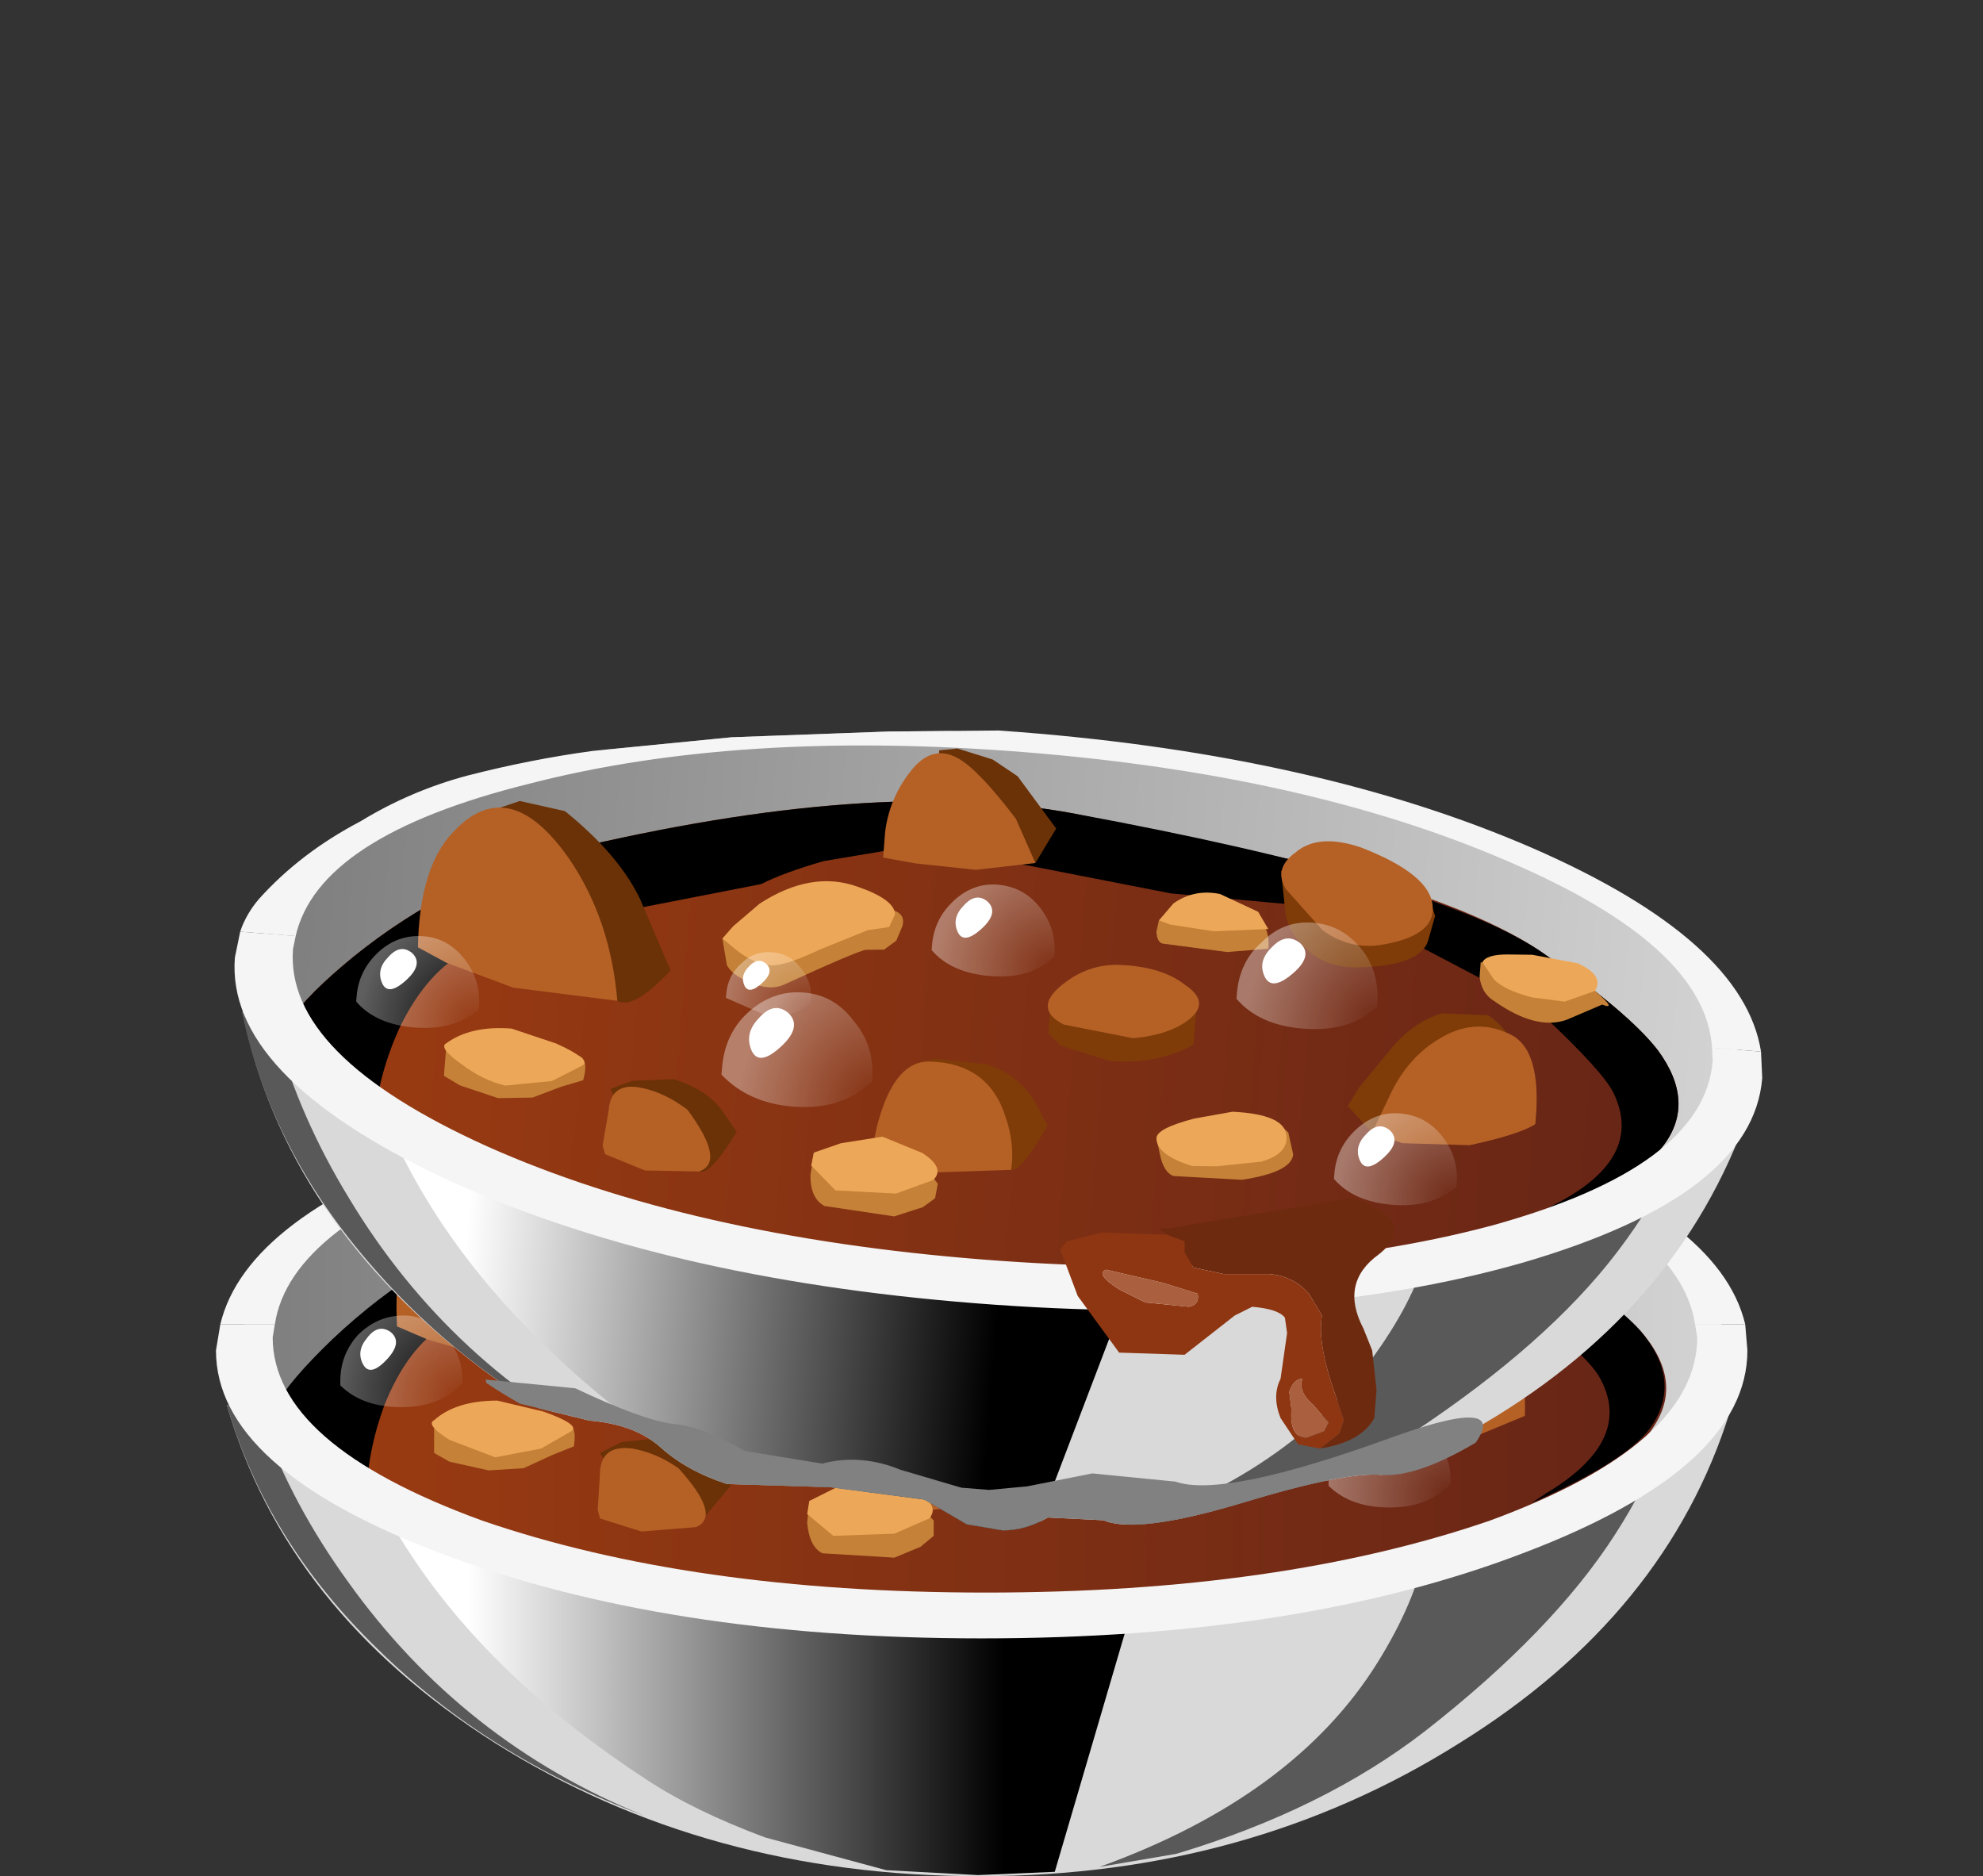 <?xml version="1.0" encoding="UTF-8" standalone="no"?>
<svg xmlns:xlink="http://www.w3.org/1999/xlink" height="43.0px" width="45.45px" xmlns="http://www.w3.org/2000/svg">
  <rect width="100%" height="100%" fill="#333333" stroke="none"/>
  <g transform="matrix(1.0, 0.0, 0.0, 1.0, 0.0, 0.0)">
    <use height="10.8" transform="matrix(1.0, 0.0, 0.0, 1.0, 5.2, 32.2)" width="34.45" xlink:href="#shape0"/>
    <use height="12.7" transform="matrix(0.75, 0.0, 0.0, 0.75, 8.35, 33.45)" width="24.3" xlink:href="#sprite0"/>
    <use height="13.05" transform="matrix(0.75, 0.0, 0.0, 0.75, 25.2, 33.0)" width="17.2" xlink:href="#sprite1"/>
    <use height="12.55" transform="matrix(0.75, 0.0, 0.0, 0.75, 5.2, 32.2)" width="12.75" xlink:href="#sprite2"/>
    <use height="12.85" transform="matrix(1.0, 0.0, 0.0, 1.0, 5.05, 24.4)" width="34.95" xlink:href="#shape4"/>
    <use height="11.2" transform="matrix(0.75, 0.0, 0.0, 0.75, 6.112, 26.05)" width="42.7" xlink:href="#sprite3"/>
    <use height="10.95" transform="matrix(1.0, 0.0, 0.0, 1.0, 9.1, 24.9)" width="27.3" xlink:href="#shape6"/>
    <use height="1.25" transform="matrix(0.75, 0.0, 0.0, 0.75, 21.3, 28.25)" width="1.1" xlink:href="#sprite4"/>
    <use height="7.55" transform="matrix(1.0, 0.0, 0.0, 1.0, 9.9, 27.75)" width="26.25" xlink:href="#shape8"/>
    <use height="0.9" transform="matrix(0.75, 0.0, 0.0, 0.75, 16.55, 30.1)" width="0.8" xlink:href="#sprite5"/>
    <use height="2.6" transform="matrix(1.0, 0.0, 0.0, 1.0, 16.3, 30.75)" width="3.45" xlink:href="#shape9"/>
    <use height="1.55" transform="matrix(0.75, 0.0, 0.0, 0.75, 16.812, 31.113)" width="1.35" xlink:href="#sprite6"/>
    <use height="2.1" transform="matrix(1.0, 0.0, 0.0, 1.0, 7.8, 30.15)" width="2.8" xlink:href="#shape10"/>
    <use height="1.25" transform="matrix(0.75, 0.0, 0.0, 0.75, 8.25, 30.462)" width="1.1" xlink:href="#sprite7"/>
    <use height="2.1" transform="matrix(1.0, 0.0, 0.0, 1.0, 30.45, 32.45)" width="2.8" xlink:href="#shape11"/>
    <use height="1.25" transform="matrix(0.75, 0.0, 0.0, 0.75, 30.9, 32.75)" width="1.1" xlink:href="#sprite8"/>
    <use height="2.4" transform="matrix(1.0, 0.0, 0.0, 1.0, 27.9, 28.25)" width="3.25" xlink:href="#shape12"/>
    <use height="1.4" transform="matrix(0.75, 0.0, 0.0, 0.75, 28.413, 28.6)" width="1.3" xlink:href="#sprite9"/>
    <use height="7.2" transform="matrix(1.0, 0.0, 0.0, 1.0, 4.95, 30.35)" width="35.1" xlink:href="#shape13"/>
    <use height="26.05" transform="matrix(0.748, 0.059, -0.059, 0.748, 5.877, 15.21)" width="47.0" xlink:href="#sprite10"/>
    <use height="5.75" transform="matrix(1.0, 0.0, 0.0, 1.0, 24.3, 27.45)" width="7.65" xlink:href="#shape23"/>
  </g>
  <defs>
    <g id="shape0" transform="matrix(1.0, 0.0, 0.0, 1.0, -5.9, -32.2)">
      <path d="M40.2 32.35 L40.35 32.35 Q38.9 37.0 34.15 39.95 29.3 43.0 23.15 43.0 16.9 43.0 12.05 39.95 7.25 36.9 5.9 32.2 L6.2 32.25 Q7.7 33.35 12.35 34.1 L23.3 34.85 33.95 34.15 Q38.6 33.5 40.2 32.35" fill="#d9d9d9" fill-rule="evenodd" stroke="none"/>
    </g>
    <g id="sprite0" transform="matrix(1.0, 0.0, 0.0, 1.0, 0.0, 0.0)">
      <use height="12.7" transform="matrix(1.0, 0.0, 0.0, 1.0, 0.0, 0.0)" width="24.3" xlink:href="#shape1"/>
    </g>
    <g id="shape1" transform="matrix(1.0, 0.0, 0.0, 1.0, 0.0, 0.0)">
      <path d="M24.3 1.7 L21.1 12.6 18.75 12.7 15.95 12.55 12.25 11.55 Q10.1 10.75 8.65 9.8 4.05 6.8 1.55 3.1 0.3 1.25 0.0 0.0 L2.65 0.55 Q9.5 1.85 18.95 1.85 L24.3 1.7" fill="url(#gradient0)" fill-rule="evenodd" stroke="none"/>
    </g>
    <linearGradient gradientTransform="matrix(0.01, 0.0, 0.0, -0.01, 11.35, 6.35)" gradientUnits="userSpaceOnUse" id="gradient0" spreadMethod="pad" x1="-819.2" x2="819.2">
      <stop offset="0.0" stop-color="#ffffff"/>
      <stop offset="1.0" stop-color="#000000"/>
    </linearGradient>
    <g id="sprite1" transform="matrix(1.0, 0.0, 0.0, 1.0, 0.0, 0.0)">
      <use height="13.05" transform="matrix(1.0, 0.0, 0.0, 1.0, 0.0, 0.0)" width="17.2" xlink:href="#shape2"/>
    </g>
    <g id="shape2" transform="matrix(1.0, 0.0, 0.0, 1.0, 0.0, 0.0)">
      <path d="M10.15 1.5 Q14.65 0.9 17.2 0.0 16.75 1.35 15.75 2.9 13.85 5.85 9.95 8.9 6.85 11.3 2.35 12.65 L0.0 13.05 Q5.95 10.9 8.5 6.8 9.65 4.95 9.95 3.4 L10.15 1.5" fill="#595959" fill-rule="evenodd" stroke="none"/>
    </g>
    <g id="sprite2" transform="matrix(1.0, 0.0, 0.0, 1.0, 0.0, 0.0)">
      <use height="12.55" transform="matrix(1.0, 0.0, 0.0, 1.0, 0.0, 0.0)" width="12.75" xlink:href="#shape3"/>
    </g>
    <g id="shape3" transform="matrix(1.0, 0.0, 0.0, 1.0, 0.0, 0.0)">
      <path d="M12.75 12.55 Q7.95 10.75 4.6 7.45 1.2 4.15 0.0 0.0 L0.35 0.05 1.1 0.55 Q2.0 3.05 3.7 5.4 7.2 10.3 12.75 12.55" fill="#595959" fill-rule="evenodd" stroke="none"/>
    </g>
    <g id="shape4" transform="matrix(1.0, 0.0, 0.0, 1.0, -5.05, -24.4)">
      <path d="M34.5 26.35 Q39.5 28.25 39.5 30.85 39.5 33.5 34.5 35.35 29.55 37.25 22.5 37.25 15.5 37.25 10.5 35.35 5.55 33.5 5.55 30.85 5.55 28.25 10.5 26.35 15.5 24.5 22.5 24.5 29.55 24.5 34.5 26.35" fill="url(#gradient1)" fill-rule="evenodd" stroke="none"/>
      <path d="M40.0 30.35 L38.85 30.35 Q38.5 28.05 33.85 26.45 29.1 24.85 22.6 24.85 16.05 24.85 11.35 26.45 6.65 28.05 6.3 30.35 L5.05 30.35 Q5.65 27.85 10.6 26.15 15.65 24.4 22.5 24.4 29.35 24.4 34.4 26.15 39.4 27.85 40.0 30.35" fill="#f5f5f5" fill-rule="evenodd" stroke="none"/>
      <path d="M37.9 32.7 Q37.15 33.95 32.8 35.45 28.2 37.05 24.65 37.05 L14.85 36.2 Q8.6 35.1 6.3 33.15 5.7 32.6 7.65 30.75 9.75 28.75 12.3 27.95 19.25 25.7 23.85 26.15 L29.6 26.9 Q33.05 27.5 34.75 28.45 36.85 29.7 37.6 30.5 38.6 31.65 37.9 32.7" fill="url(#gradient2)" fill-rule="evenodd" stroke="none"/>
    </g>
    <linearGradient gradientTransform="matrix(0.021, 0.0, 0.0, -0.021, 22.5, 30.85)" gradientUnits="userSpaceOnUse" id="gradient1" spreadMethod="pad" x1="-819.2" x2="819.2">
      <stop offset="0.0" stop-color="#7d7d7d"/>
      <stop offset="1.0" stop-color="#d4d4d4"/>
    </linearGradient>
    <linearGradient gradientTransform="matrix(0.019, 0.0, 0.0, -0.019, 22.2, 31.55)" gradientUnits="userSpaceOnUse" id="gradient2" spreadMethod="pad" x1="-819.2" x2="819.2">
      <stop offset="0.0" stop-color="#9c3c11"/>
      <stop offset="1.0" stop-color="#662516"/>
    </linearGradient>
    <g id="sprite3" transform="matrix(1.0, 0.0, 0.0, 1.0, 0.05, 0.0)">
      <use height="11.2" transform="matrix(1.0, 0.0, 0.0, 1.0, -0.05, 0.0)" width="42.7" xlink:href="#shape5"/>
    </g>
    <g id="shape5" transform="matrix(1.0, 0.0, 0.0, 1.0, 0.05, 0.0)">
      <path d="M41.9 5.9 Q43.2 7.4 42.3 8.8 41.65 9.85 38.6 11.2 L39.05 10.9 Q41.8 9.25 40.65 7.3 40.25 6.65 38.3 5.1 37.75 4.7 36.35 4.15 L33.9 3.1 Q32.8 2.5 30.6 2.35 L26.7 2.3 22.35 1.8 18.65 1.5 16.05 2.15 Q14.85 2.6 14.2 3.0 L10.25 4.1 Q6.55 5.05 5.4 5.75 4.25 6.45 3.55 8.2 3.0 9.7 3.0 11.1 1.2 10.25 0.15 9.4 -0.65 8.7 1.95 6.2 4.75 3.55 8.15 2.45 17.4 -0.55 23.55 0.1 34.6 1.25 38.05 3.15 40.9 4.8 41.9 5.9" fill="#000000" fill-rule="evenodd" stroke="none"/>
    </g>
    <g id="shape6" transform="matrix(1.0, 0.0, 0.0, 1.0, -9.1, -24.9)">
      <path d="M10.6 29.1 L10.65 27.1 11.2 26.9 12.25 27.05 Q13.55 27.95 14.1 28.9 L14.95 30.5 Q14.15 31.45 13.75 31.25 L12.4 30.5 10.6 29.1" fill="#6b3207" fill-rule="evenodd" stroke="none"/>
      <path d="M20.7 26.5 L20.65 24.95 21.1 24.9 21.9 25.1 22.5 25.4 23.5 26.55 23.05 27.35 20.7 26.5" fill="#6b3207" fill-rule="evenodd" stroke="none"/>
      <path d="M32.3 27.85 L32.2 28.4 Q32.05 29.0 30.65 29.15 L29.45 28.85 28.9 28.1 28.7 27.1 29.3 27.0 30.6 27.1 32.1 27.4 32.3 27.85" fill="#803c08" fill-rule="evenodd" stroke="none"/>
      <path d="M31.6 33.05 L31.25 32.9 30.65 32.35 30.85 31.9 31.6 30.9 Q32.05 30.3 32.65 30.05 33.25 29.75 33.7 30.05 34.3 30.35 34.65 31.35 L31.6 33.05" fill="#803c08" fill-rule="evenodd" stroke="none"/>
      <path d="M23.65 30.5 L27.0 30.3 27.0 31.25 Q26.2 31.75 25.15 31.75 L23.95 31.5 23.65 31.25 23.65 30.5" fill="#803c08" fill-rule="evenodd" stroke="none"/>
      <path d="M20.5 33.35 L20.65 32.15 21.1 32.0 22.3 32.05 Q23.2 32.25 23.7 33.2 L23.8 33.35 23.05 34.4 21.7 34.1 20.5 33.35" fill="#803c08" fill-rule="evenodd" stroke="none"/>
      <path d="M14.35 34.3 L13.75 33.3 14.25 33.05 15.2 32.95 Q16.0 33.15 16.4 33.65 L16.75 34.05 15.95 35.0 14.35 34.3" fill="#6b3207" fill-rule="evenodd" stroke="none"/>
      <path d="M9.1 30.4 Q9.0 28.55 9.7 27.7 10.9 26.25 12.4 28.1 13.45 29.45 13.75 31.25 L11.35 31.15 9.8 30.7 9.1 30.4" fill="#b56126" fill-rule="evenodd" stroke="none"/>
      <path d="M22.55 26.4 L23.05 27.35 21.7 27.65 20.35 27.6 19.6 27.5 19.6 26.9 Q19.6 26.15 20.05 25.55 20.5 24.8 21.1 25.1 L22.55 26.4" fill="#b56126" fill-rule="evenodd" stroke="none"/>
      <path d="M21.0 32.1 Q22.35 32.0 22.85 33.2 L23.05 34.4 21.4 34.6 20.2 34.35 19.9 34.05 20.05 33.05 Q20.35 32.15 21.0 32.1" fill="#b56126" fill-rule="evenodd" stroke="none"/>
      <path d="M25.15 29.55 L26.7 29.9 Q27.3 30.2 26.9 30.65 L25.6 31.2 24.0 31.0 Q23.3 30.7 23.85 30.15 24.4 29.6 25.15 29.55" fill="#b56126" fill-rule="evenodd" stroke="none"/>
      <path d="M30.5 26.45 Q32.1 26.9 32.2 27.65 32.35 28.25 31.3 28.55 L29.75 28.4 28.85 27.5 Q28.5 27.05 29.0 26.65 29.5 26.15 30.5 26.45" fill="#b56126" fill-rule="evenodd" stroke="none"/>
      <path d="M34.15 30.4 Q35.0 30.65 34.95 32.45 L33.5 33.05 31.95 33.1 31.25 32.9 31.6 31.95 Q31.95 31.1 32.6 30.65 33.35 30.1 34.15 30.4" fill="#b56126" fill-rule="evenodd" stroke="none"/>
      <path d="M15.55 33.65 Q16.55 34.75 15.95 35.0 L14.7 35.1 13.75 34.8 13.7 34.6 13.75 33.8 Q13.75 33.1 14.5 33.2 15.05 33.3 15.55 33.65" fill="#b56126" fill-rule="evenodd" stroke="none"/>
      <path d="M12.9 32.6 Q13.25 32.6 13.15 33.15 L12.65 33.35 12.0 33.65 11.2 33.7 10.3 33.5 9.95 33.3 9.95 32.55 12.9 32.6" fill="#c48137" fill-rule="evenodd" stroke="none"/>
      <path d="M17.75 28.8 L18.6 28.7 19.75 28.7 Q20.2 28.7 20.15 29.05 L20.05 29.4 19.75 29.6 19.35 29.65 17.55 30.6 Q17.2 30.8 16.75 30.6 L16.2 30.25 16.05 29.65 17.75 28.8" fill="#c48137" fill-rule="evenodd" stroke="none"/>
      <path d="M27.25 28.2 L28.15 28.25 Q28.55 28.35 28.55 28.9 L27.6 29.05 26.15 29.0 Q26.0 29.0 25.95 28.7 L26.0 28.45 27.25 28.2" fill="#c48137" fill-rule="evenodd" stroke="none"/>
      <path d="M36.1 29.3 Q36.65 29.7 36.25 29.6 L35.5 30.0 Q34.8 30.3 33.8 29.7 L33.4 29.15 33.4 28.85 34.4 29.05 35.05 29.0 Q35.7 29.0 36.1 29.3" fill="#c48137" fill-rule="evenodd" stroke="none"/>
      <path d="M21.1 35.45 L20.5 35.7 18.85 35.6 Q18.55 35.45 18.5 34.9 L18.55 34.4 20.1 34.25 21.0 34.4 21.4 34.85 21.4 35.2 21.1 35.45" fill="#c48137" fill-rule="evenodd" stroke="none"/>
      <path d="M29.0 32.8 L29.35 33.05 29.5 33.55 Q29.5 33.95 28.35 34.25 27.25 34.45 26.8 34.25 26.55 34.2 26.45 33.8 L26.35 33.45 26.7 33.35 27.55 33.2 29.0 32.8" fill="#c48137" fill-rule="evenodd" stroke="none"/>
      <path d="M22.25 27.95 Q22.85 27.95 23.25 28.4 23.65 28.85 23.65 29.45 23.2 30.05 22.25 30.05 21.35 30.05 20.85 29.55 L20.85 29.45 Q20.85 28.85 21.25 28.4 21.7 27.95 22.25 27.95" fill="url(#gradient3)" fill-rule="evenodd" stroke="none"/>
    </g>
    <radialGradient cx="0" cy="0" gradientTransform="matrix(-0.003, -0.002, -0.002, 0.003, 23.65, 29.8)" gradientUnits="userSpaceOnUse" id="gradient3" r="819.2" spreadMethod="pad">
      <stop offset="0.0" stop-color="#ffffff" stop-opacity="0.0"/>
      <stop offset="0.992" stop-color="#ffffff" stop-opacity="0.369"/>
    </radialGradient>
    <g id="sprite4" transform="matrix(1.0, 0.0, 0.0, 1.0, 0.0, 0.0)">
      <use height="1.4" transform="matrix(0.846, 0.0, 0.0, 0.893, 0.008, 0.0)" width="1.3" xlink:href="#shape7"/>
    </g>
    <g id="shape7" transform="matrix(1.0, 0.0, 0.0, 1.0, 0.05, 0.0)">
      <path d="M1.05 0.1 Q1.5 0.45 0.9 1.05 0.3 1.65 0.05 1.2 -0.2 0.75 0.2 0.3 0.6 -0.2 1.05 0.1" fill="#ffffff" fill-rule="evenodd" stroke="none"/>
    </g>
    <g id="shape8" transform="matrix(1.0, 0.0, 0.0, 1.0, -9.9, -27.75)">
      <path d="M19.05 28.25 Q19.9 28.45 19.95 28.8 L19.85 29.1 19.35 29.2 18.3 29.75 17.2 30.2 Q16.85 30.2 16.45 29.9 L16.05 29.65 16.3 29.35 16.85 28.8 Q17.95 27.95 19.05 28.25" fill="#eda758" fill-rule="evenodd" stroke="none"/>
      <path d="M28.0 32.7 Q29.2 32.65 29.3 33.15 29.35 33.55 28.75 33.8 L27.75 33.95 27.2 34.0 Q26.35 33.8 26.35 33.45 26.3 33.2 27.15 32.9 L28.0 32.7" fill="#eda758" fill-rule="evenodd" stroke="none"/>
      <path d="M11.4 32.1 L12.45 32.35 Q13.3 32.65 13.1 32.8 L12.4 33.2 11.35 33.4 10.3 33.0 Q9.75 32.65 9.95 32.55 10.45 32.1 11.4 32.1" fill="#eda758" fill-rule="evenodd" stroke="none"/>
      <path d="M27.35 27.75 L28.25 28.1 28.5 28.45 27.25 28.6 26.25 28.55 26.0 28.45 26.3 28.05 Q26.75 27.65 27.35 27.75" fill="#eda758" fill-rule="evenodd" stroke="none"/>
      <path d="M35.65 28.7 Q36.25 28.9 36.1 29.3 L35.4 29.6 34.65 29.55 33.75 29.2 33.45 28.85 Q33.55 28.65 34.0 28.6 L34.6 28.55 35.65 28.7" fill="#eda758" fill-rule="evenodd" stroke="none"/>
      <path d="M21.3 34.8 L20.5 35.15 19.1 35.2 18.5 34.7 18.55 34.4 19.15 34.1 20.05 33.9 21.0 34.2 Q21.55 34.5 21.3 34.8" fill="#eda758" fill-rule="evenodd" stroke="none"/>
      <path d="M17.2 29.9 Q17.65 29.9 17.9 30.2 L18.2 30.95 Q17.8 31.35 17.2 31.35 16.65 31.35 16.25 31.0 L16.25 30.95 Q16.25 30.5 16.55 30.2 16.8 29.9 17.2 29.9" fill="url(#gradient4)" fill-rule="evenodd" stroke="none"/>
    </g>
    <radialGradient cx="0" cy="0" gradientTransform="matrix(-0.002, -0.001, -0.001, 0.002, 18.2, 31.2)" gradientUnits="userSpaceOnUse" id="gradient4" r="819.2" spreadMethod="pad">
      <stop offset="0.0" stop-color="#ffffff" stop-opacity="0.0"/>
      <stop offset="0.992" stop-color="#ffffff" stop-opacity="0.369"/>
    </radialGradient>
    <g id="sprite5" transform="matrix(1.0, 0.0, 0.0, 1.0, 0.0, 0.0)">
      <use height="1.4" transform="matrix(0.615, 0.0, 0.0, 0.643, 0.019, 0.0)" width="1.3" xlink:href="#shape7"/>
    </g>
    <g id="shape9" transform="matrix(1.0, 0.0, 0.0, 1.0, -16.3, -30.75)">
      <path d="M18.0 30.75 Q18.7 30.75 19.2 31.3 19.75 31.85 19.75 32.6 L19.75 32.65 Q19.1 33.35 17.95 33.35 16.95 33.35 16.3 32.75 L16.3 32.6 Q16.3 31.85 16.75 31.3 17.3 30.75 18.0 30.75" fill="url(#gradient5)" fill-rule="evenodd" stroke="none"/>
    </g>
    <radialGradient cx="0" cy="0" gradientTransform="matrix(-0.003, -0.002, -0.002, 0.004, 19.75, 33.05)" gradientUnits="userSpaceOnUse" id="gradient5" r="819.2" spreadMethod="pad">
      <stop offset="0.0" stop-color="#ffffff" stop-opacity="0.0"/>
      <stop offset="0.992" stop-color="#ffffff" stop-opacity="0.369"/>
    </radialGradient>
    <g id="sprite6" transform="matrix(1.0, 0.0, 0.0, 1.0, 0.05, 0.05)">
      <use height="1.4" transform="matrix(1.038, 0.0, 0.0, 1.107, -0.052, -0.05)" width="1.3" xlink:href="#shape7"/>
    </g>
    <g id="shape10" transform="matrix(1.0, 0.0, 0.0, 1.0, -7.8, -30.15)">
      <path d="M9.25 30.15 Q9.8 30.15 10.2 30.6 10.6 31.05 10.6 31.65 L10.6 31.7 Q10.1 32.25 9.2 32.25 8.3 32.25 7.8 31.75 L7.8 31.65 Q7.8 31.05 8.2 30.6 8.65 30.15 9.25 30.15" fill="url(#gradient6)" fill-rule="evenodd" stroke="none"/>
    </g>
    <radialGradient cx="0" cy="0" gradientTransform="matrix(-0.003, -0.002, -0.002, 0.003, 10.6, 32.05)" gradientUnits="userSpaceOnUse" id="gradient6" r="819.2" spreadMethod="pad">
      <stop offset="0.0" stop-color="#ffffff" stop-opacity="0.0"/>
      <stop offset="0.992" stop-color="#ffffff" stop-opacity="0.369"/>
    </radialGradient>
    <g id="sprite7" transform="matrix(1.0, 0.0, 0.0, 1.0, 0.0, 0.05)">
      <use height="1.4" transform="matrix(0.846, 0.0, 0.0, 0.893, 0.008, -0.05)" width="1.3" xlink:href="#shape7"/>
    </g>
    <g id="shape11" transform="matrix(1.0, 0.0, 0.0, 1.0, -30.45, -32.45)">
      <path d="M31.85 32.45 Q32.45 32.45 32.85 32.9 33.25 33.35 33.25 33.95 L33.25 34.0 Q32.75 34.55 31.85 34.55 30.95 34.55 30.45 34.05 L30.45 33.95 Q30.45 33.35 30.85 32.9 31.3 32.45 31.85 32.45" fill="url(#gradient7)" fill-rule="evenodd" stroke="none"/>
    </g>
    <radialGradient cx="0" cy="0" gradientTransform="matrix(-0.003, -0.002, -0.002, 0.003, 33.25, 34.3)" gradientUnits="userSpaceOnUse" id="gradient7" r="819.2" spreadMethod="pad">
      <stop offset="0.0" stop-color="#ffffff" stop-opacity="0.0"/>
      <stop offset="0.992" stop-color="#ffffff" stop-opacity="0.369"/>
    </radialGradient>
    <g id="sprite8" transform="matrix(1.0, 0.0, 0.0, 1.0, 0.0, 0.0)">
      <use height="1.4" transform="matrix(0.846, 0.0, 0.0, 0.893, 0.008, 0.0)" width="1.3" xlink:href="#shape7"/>
    </g>
    <g id="shape12" transform="matrix(1.0, 0.0, 0.0, 1.0, -27.9, -28.25)">
      <path d="M29.5 28.25 Q30.2 28.25 30.7 28.75 31.15 29.25 31.15 30.0 L31.15 30.05 Q30.55 30.65 29.5 30.65 28.45 30.65 27.9 30.1 L27.9 30.0 Q27.9 29.25 28.4 28.75 28.85 28.25 29.5 28.25" fill="url(#gradient8)" fill-rule="evenodd" stroke="none"/>
    </g>
    <radialGradient cx="0" cy="0" gradientTransform="matrix(-0.003, -0.002, -0.002, 0.003, 31.15, 30.4)" gradientUnits="userSpaceOnUse" id="gradient8" r="819.2" spreadMethod="pad">
      <stop offset="0.0" stop-color="#ffffff" stop-opacity="0.0"/>
      <stop offset="0.992" stop-color="#ffffff" stop-opacity="0.369"/>
    </radialGradient>
    <g id="sprite9" transform="matrix(1.0, 0.0, 0.0, 1.0, 0.05, 0.0)">
      <use height="1.4" transform="matrix(1.0, 0.0, 0.0, 1.0, -0.05, 0.0)" width="1.3" xlink:href="#shape7"/>
    </g>
    <g id="shape13" transform="matrix(1.0, 0.0, 0.0, 1.0, -5.65, -30.35)">
      <path d="M39.55 30.35 L40.7 30.35 40.75 30.95 Q40.75 33.65 35.6 35.6 30.5 37.55 23.2 37.55 15.95 37.55 10.8 35.6 5.65 33.65 5.65 30.95 L5.75 30.35 7.0 30.35 6.95 30.65 Q6.95 33.1 11.75 34.85 16.55 36.5 23.3 36.5 30.05 36.5 34.85 34.85 39.6 33.1 39.6 30.65 L39.55 30.35" fill="#f5f5f5" fill-rule="evenodd" stroke="none"/>
    </g>
    <g id="sprite10" transform="matrix(1.0, 0.0, 0.0, 1.0, 0.05, 0.25)">
      <clipPath id="clipPath0" transform="matrix(1.0, 0.0, 0.0, 1.0, 0.05, 0.25)">
        <use height="24.35" transform="matrix(1.0, 0.0, 0.0, 1.0, -0.05, -0.25)" width="47.0" xlink:href="#shape14"/>
      </clipPath>
      <g clip-path="url(#clipPath0)">
        <use height="10.8" transform="matrix(1.332, 0.0, 0.0, 1.333, 0.361, 10.383)" width="34.45" xlink:href="#shape0"/>
        <use height="12.7" transform="matrix(1.0, 0.0, 0.0, 1.0, 4.55, 12.1)" width="24.3" xlink:href="#sprite0"/>
        <use height="13.05" transform="matrix(1.0, 0.0, 0.0, 1.0, 27.05, 11.5)" width="17.2" xlink:href="#sprite1"/>
        <use height="12.55" transform="matrix(1.0, 0.0, 0.0, 1.0, 0.35, 10.4)" width="12.75" xlink:href="#sprite2"/>
        <use height="17.1" transform="matrix(1.0, 0.0, 0.0, 1.0, 0.1, 0.0)" width="46.6" xlink:href="#shape15"/>
        <use height="11.2" transform="matrix(1.0, 0.0, 0.0, 1.0, 1.6, 2.25)" width="42.7" xlink:href="#sprite3"/>
        <use height="14.55" transform="matrix(1.0, 0.0, 0.0, 1.0, 5.55, 0.65)" width="36.4" xlink:href="#shape16"/>
        <use height="1.25" transform="matrix(1.0, 0.0, 0.0, 1.0, 21.85, 5.15)" width="1.1" xlink:href="#sprite4"/>
        <use height="10.05" transform="matrix(1.0, 0.0, 0.0, 1.0, 6.6, 4.45)" width="34.95" xlink:href="#shape17"/>
        <use height="0.9" transform="matrix(1.0, 0.0, 0.0, 1.0, 15.5, 7.6)" width="0.8" xlink:href="#sprite5"/>
        <use height="3.5" transform="matrix(1.0, 0.0, 0.0, 1.0, 15.1, 8.45)" width="4.6" xlink:href="#shape18"/>
        <use height="1.55" transform="matrix(1.0, 0.0, 0.0, 1.0, 15.85, 9.0)" width="1.35" xlink:href="#sprite6"/>
        <use height="2.8" transform="matrix(1.0, 0.0, 0.0, 1.0, 3.8, 7.65)" width="3.75" xlink:href="#shape19"/>
        <use height="1.25" transform="matrix(1.0, 0.0, 0.0, 1.0, 4.45, 8.1)" width="1.1" xlink:href="#sprite7"/>
        <use height="2.8" transform="matrix(1.0, 0.0, 0.0, 1.0, 34.0, 10.7)" width="3.75" xlink:href="#shape20"/>
        <use height="1.25" transform="matrix(1.0, 0.0, 0.0, 1.0, 34.65, 11.15)" width="1.1" xlink:href="#sprite8"/>
        <use height="3.25" transform="matrix(1.0, 0.0, 0.0, 1.0, 30.6, 5.1)" width="4.3" xlink:href="#shape21"/>
        <use height="1.4" transform="matrix(1.0, 0.0, 0.0, 1.0, 31.3, 5.65)" width="1.3" xlink:href="#sprite9"/>
        <use height="17.85" transform="matrix(1.0, 0.0, 0.0, 1.0, 0.0, 7.95)" width="46.8" xlink:href="#shape22"/>
      </g>
    </g>
    <g id="shape14" transform="matrix(1.0, 0.0, 0.0, 1.0, 0.05, 0.25)">
      <path d="M27.9 -0.25 L28.65 -0.2 33.25 0.45 37.6 1.4 39.7 1.85 Q42.15 2.45 44.0 4.05 45.6 5.3 46.65 7.35 47.1 8.25 46.9 9.15 46.45 11.55 45.15 13.55 L42.45 17.1 39.1 20.15 Q37.25 21.5 36.1 21.5 34.95 21.5 31.9 22.7 28.8 23.9 27.75 23.55 L26.05 23.6 Q25.4 24.05 24.7 24.1 L23.6 24.0 22.25 23.35 19.35 23.2 16.2 23.35 Q14.95 23.05 14.1 22.4 13.25 21.75 11.85 21.75 L9.7 21.4 Q7.45 20.35 5.75 18.75 L2.55 15.15 Q1.3 13.35 0.5 11.35 0.0 10.05 -0.05 8.9 -0.15 7.6 0.55 6.65 1.7 5.15 3.45 4.05 4.9 3.0 6.6 2.4 8.5 1.75 10.35 1.35 L14.55 0.6 19.3 0.05 22.7 -0.25 27.9 -0.25" fill="#ff0000" fill-opacity="0.525" fill-rule="evenodd" stroke="none"/>
    </g>
    <g id="shape15" transform="matrix(1.0, 0.0, 0.0, 1.0, -0.1, 0.0)">
      <path d="M39.4 2.6 Q46.05 5.1 46.05 8.6 46.05 12.15 39.4 14.6 32.8 17.1 23.4 17.1 14.05 17.1 7.4 14.6 0.8 12.15 0.8 8.6 0.8 5.1 7.4 2.6 14.05 0.1 23.4 0.1 32.8 0.1 39.4 2.6" fill="url(#gradient9)" fill-rule="evenodd" stroke="none"/>
      <path d="M46.7 7.95 L45.2 7.95 Q44.75 4.85 38.5 2.75 32.2 0.6 23.5 0.6 14.8 0.6 8.55 2.75 2.25 4.85 1.8 7.95 L0.1 7.95 Q0.9 4.6 7.55 2.3 14.25 0.0 23.4 0.0 32.55 0.0 39.25 2.3 45.9 4.6 46.7 7.95" fill="#f5f5f5" fill-rule="evenodd" stroke="none"/>
      <path d="M43.95 11.05 Q42.9 12.7 37.15 14.7 31.0 16.85 26.25 16.85 L13.2 15.7 Q4.85 14.25 1.8 11.65 1.0 10.95 3.6 8.45 6.4 5.8 9.8 4.7 19.05 1.7 25.2 2.35 L32.85 3.35 Q37.45 4.15 39.7 5.4 42.55 7.05 43.55 8.15 44.85 9.65 43.95 11.05" fill="url(#gradient10)" fill-rule="evenodd" stroke="none"/>
    </g>
    <linearGradient gradientTransform="matrix(0.028, 0.0, 0.0, -0.028, 23.4, 8.6)" gradientUnits="userSpaceOnUse" id="gradient9" spreadMethod="pad" x1="-819.2" x2="819.2">
      <stop offset="0.0" stop-color="#7d7d7d"/>
      <stop offset="1.0" stop-color="#d4d4d4"/>
    </linearGradient>
    <linearGradient gradientTransform="matrix(0.026, 0.0, 0.0, -0.026, 23.0, 9.55)" gradientUnits="userSpaceOnUse" id="gradient10" spreadMethod="pad" x1="-819.2" x2="819.2">
      <stop offset="0.0" stop-color="#9c3c11"/>
      <stop offset="1.0" stop-color="#662516"/>
    </linearGradient>
    <g id="shape16" transform="matrix(1.0, 0.0, 0.0, 1.0, -5.55, -0.65)">
      <path d="M7.5 6.25 L7.6 3.6 8.3 3.3 9.7 3.5 Q11.45 4.7 12.2 6.0 L13.3 8.1 Q12.25 9.4 11.75 9.15 L9.9 8.15 7.5 6.25" fill="#6b3207" fill-rule="evenodd" stroke="none"/>
      <path d="M21.0 2.8 L20.95 0.75 21.5 0.65 22.6 0.9 23.4 1.35 24.7 2.85 24.15 3.95 21.0 2.8" fill="#6b3207" fill-rule="evenodd" stroke="none"/>
      <path d="M36.45 4.6 L36.3 5.35 Q36.15 6.15 34.25 6.35 33.3 6.45 32.65 5.95 32.1 5.55 31.9 4.95 L31.65 3.6 32.45 3.45 34.2 3.6 36.2 4.0 36.45 4.6" fill="#803c08" fill-rule="evenodd" stroke="none"/>
      <path d="M35.55 11.5 L35.05 11.35 34.25 10.6 34.55 10.0 35.5 8.65 Q36.1 7.85 36.9 7.55 L38.3 7.5 Q39.15 7.95 39.6 9.25 L35.55 11.5" fill="#803c08" fill-rule="evenodd" stroke="none"/>
      <path d="M24.95 8.1 L29.4 7.85 29.4 9.1 Q28.35 9.8 26.9 9.8 L25.35 9.45 24.95 9.1 24.95 8.1" fill="#803c08" fill-rule="evenodd" stroke="none"/>
      <path d="M20.7 11.9 L20.95 10.35 21.55 10.15 23.15 10.2 Q24.35 10.45 25.0 11.7 L25.15 11.9 Q24.5 13.35 24.15 13.35 L22.3 12.95 20.7 11.9" fill="#803c08" fill-rule="evenodd" stroke="none"/>
      <path d="M12.55 13.2 L11.75 11.85 12.4 11.55 13.65 11.4 Q14.75 11.65 15.25 12.3 L15.7 12.85 Q15.0 14.25 14.65 14.15 L12.55 13.2" fill="#6b3207" fill-rule="evenodd" stroke="none"/>
      <path d="M5.55 8.0 Q5.4 5.55 6.35 4.4 7.9 2.45 9.95 4.95 11.35 6.7 11.75 9.15 L8.55 9.0 6.45 8.4 5.55 8.0" fill="#b56126" fill-rule="evenodd" stroke="none"/>
      <path d="M23.45 2.65 L24.15 3.95 22.35 4.3 20.5 4.25 19.5 4.15 19.5 3.35 Q19.55 2.35 20.1 1.5 20.7 0.55 21.55 0.95 22.2 1.25 23.45 2.65" fill="#b56126" fill-rule="evenodd" stroke="none"/>
      <path d="M21.4 10.25 Q23.2 10.15 23.85 11.75 24.2 12.55 24.15 13.35 L21.95 13.6 20.3 13.25 19.9 12.85 Q19.95 12.2 20.15 11.55 20.55 10.3 21.4 10.25" fill="#b56126" fill-rule="evenodd" stroke="none"/>
      <path d="M26.95 6.85 Q28.25 6.8 29.0 7.3 29.8 7.75 29.25 8.3 28.7 8.85 27.55 9.05 L25.4 8.8 Q24.45 8.4 25.2 7.65 25.95 6.9 26.95 6.85" fill="#b56126" fill-rule="evenodd" stroke="none"/>
      <path d="M34.05 2.7 Q36.2 3.35 36.35 4.3 36.5 5.15 35.1 5.55 34.0 5.9 33.05 5.3 L31.85 4.15 Q31.4 3.55 32.05 3.0 32.7 2.35 34.05 2.7" fill="#b56126" fill-rule="evenodd" stroke="none"/>
      <path d="M38.95 8.0 Q40.05 8.35 40.0 10.7 39.55 11.05 38.05 11.5 L36.0 11.6 35.05 11.35 35.55 10.05 Q36.0 8.95 36.85 8.35 37.85 7.6 38.95 8.0" fill="#b56126" fill-rule="evenodd" stroke="none"/>
      <path d="M14.15 12.3 Q15.45 13.8 14.65 14.15 L13.0 14.25 11.75 13.85 11.65 13.6 11.75 12.5 Q11.75 11.6 12.75 11.75 13.45 11.85 14.15 12.3" fill="#b56126" fill-rule="evenodd" stroke="none"/>
      <path d="M10.6 10.9 Q11.05 10.9 10.9 11.65 L10.25 11.9 9.4 12.3 8.35 12.4 7.15 12.1 6.65 11.85 6.65 10.85 10.6 10.9" fill="#c48137" fill-rule="evenodd" stroke="none"/>
      <path d="M17.05 5.85 L18.2 5.75 19.75 5.7 Q20.35 5.75 20.25 6.2 L20.1 6.65 19.75 6.95 19.2 7.0 Q18.95 7.05 16.8 8.25 16.35 8.5 15.7 8.25 15.2 8.1 15.0 7.8 L14.8 7.0 17.05 5.85" fill="#c48137" fill-rule="evenodd" stroke="none"/>
      <path d="M29.75 5.05 L30.95 5.1 Q31.45 5.25 31.45 6.0 L30.2 6.2 28.25 6.1 Q28.05 6.1 28.0 5.75 L28.05 5.4 29.75 5.05" fill="#c48137" fill-rule="evenodd" stroke="none"/>
      <path d="M41.5 6.5 Q42.25 7.05 41.75 6.9 L40.7 7.45 Q39.8 7.85 38.45 7.05 38.05 6.85 37.95 6.35 L37.95 5.9 39.25 6.2 40.1 6.15 Q41.0 6.15 41.5 6.5" fill="#c48137" fill-rule="evenodd" stroke="none"/>
      <path d="M21.55 14.7 L20.7 15.05 18.55 14.9 Q18.1 14.7 18.05 14.0 L18.1 13.3 20.2 13.15 21.4 13.35 21.95 13.95 21.9 14.4 21.55 14.7" fill="#c48137" fill-rule="evenodd" stroke="none"/>
      <path d="M32.05 11.2 L32.5 11.55 32.7 12.2 Q32.7 12.75 31.2 13.1 L29.1 13.15 Q28.8 13.05 28.65 12.55 L28.5 12.05 29.0 11.9 30.1 11.75 32.05 11.2" fill="#c48137" fill-rule="evenodd" stroke="none"/>
      <path d="M23.05 4.7 Q23.85 4.7 24.4 5.3 24.95 5.9 24.95 6.7 L24.95 6.75 Q24.3 7.5 23.05 7.5 21.85 7.5 21.2 6.85 L21.2 6.7 Q21.2 5.9 21.75 5.3 22.3 4.7 23.05 4.7" fill="url(#gradient11)" fill-rule="evenodd" stroke="none"/>
    </g>
    <radialGradient cx="0" cy="0" gradientTransform="matrix(-0.004, -0.002, -0.002, 0.004, 24.95, 7.2)" gradientUnits="userSpaceOnUse" id="gradient11" r="819.2" spreadMethod="pad">
      <stop offset="0.0" stop-color="#ffffff" stop-opacity="0.0"/>
      <stop offset="0.992" stop-color="#ffffff" stop-opacity="0.369"/>
    </radialGradient>
    <g id="shape17" transform="matrix(1.0, 0.0, 0.0, 1.0, -6.6, -4.45)">
      <path d="M18.8 5.1 Q19.95 5.4 20.0 5.85 L19.85 6.25 19.2 6.4 17.8 7.1 Q16.75 7.7 16.35 7.7 15.85 7.7 15.3 7.35 L14.8 7.0 15.1 6.6 15.85 5.85 Q17.35 4.7 18.8 5.1" fill="#eda758" fill-rule="evenodd" stroke="none"/>
      <path d="M30.75 11.05 Q32.35 11.0 32.45 11.65 32.55 12.2 31.75 12.5 L30.4 12.75 29.65 12.8 Q28.55 12.55 28.5 12.05 28.45 11.75 29.6 11.35 L30.75 11.05" fill="#eda758" fill-rule="evenodd" stroke="none"/>
      <path d="M8.6 10.25 L10.0 10.6 Q11.1 11.0 10.85 11.2 L9.95 11.75 8.55 12.0 Q7.85 11.9 7.15 11.45 6.4 11.0 6.65 10.85 7.35 10.25 8.6 10.25" fill="#eda758" fill-rule="evenodd" stroke="none"/>
      <path d="M29.85 4.45 L31.05 4.9 31.4 5.4 29.75 5.6 28.4 5.5 28.05 5.4 28.45 4.85 Q29.05 4.35 29.85 4.45" fill="#eda758" fill-rule="evenodd" stroke="none"/>
      <path d="M40.9 5.7 Q41.75 6.0 41.5 6.5 L40.6 6.9 39.6 6.85 Q38.75 6.7 38.4 6.4 L38.0 5.9 Q38.1 5.65 38.75 5.6 L39.5 5.55 40.9 5.7" fill="#eda758" fill-rule="evenodd" stroke="none"/>
      <path d="M21.8 13.85 L20.7 14.35 18.85 14.4 18.05 13.7 18.1 13.3 18.9 12.95 20.15 12.65 21.4 13.05 Q22.15 13.45 21.8 13.85" fill="#eda758" fill-rule="evenodd" stroke="none"/>
      <path d="M16.35 7.3 Q16.9 7.3 17.25 7.7 17.65 8.1 17.65 8.7 L17.65 8.75 Q17.15 9.25 16.35 9.25 L15.05 8.8 15.05 8.7 Q15.05 8.1 15.45 7.7 15.8 7.3 16.35 7.3" fill="url(#gradient12)" fill-rule="evenodd" stroke="none"/>
    </g>
    <radialGradient cx="0" cy="0" gradientTransform="matrix(-0.003, -0.002, -0.002, 0.003, 17.65, 9.05)" gradientUnits="userSpaceOnUse" id="gradient12" r="819.2" spreadMethod="pad">
      <stop offset="0.0" stop-color="#ffffff" stop-opacity="0.0"/>
      <stop offset="0.992" stop-color="#ffffff" stop-opacity="0.369"/>
    </radialGradient>
    <g id="shape18" transform="matrix(1.0, 0.0, 0.0, 1.0, -15.1, -8.45)">
      <path d="M17.4 8.45 Q18.35 8.45 19.0 9.2 19.7 9.9 19.7 10.95 L19.7 11.0 Q18.85 11.95 17.35 11.95 16.0 11.95 15.1 11.15 L15.1 10.95 Q15.1 9.9 15.75 9.2 16.45 8.45 17.4 8.45" fill="url(#gradient13)" fill-rule="evenodd" stroke="none"/>
    </g>
    <radialGradient cx="0" cy="0" gradientTransform="matrix(-0.004, -0.003, -0.003, 0.005, 19.7, 11.55)" gradientUnits="userSpaceOnUse" id="gradient13" r="819.2" spreadMethod="pad">
      <stop offset="0.0" stop-color="#ffffff" stop-opacity="0.0"/>
      <stop offset="0.992" stop-color="#ffffff" stop-opacity="0.369"/>
    </radialGradient>
    <g id="shape19" transform="matrix(1.0, 0.0, 0.0, 1.0, -3.8, -7.65)">
      <path d="M5.7 7.65 Q6.45 7.65 7.0 8.25 7.55 8.85 7.55 9.65 L7.55 9.75 Q6.85 10.45 5.65 10.45 4.45 10.45 3.8 9.8 L3.8 9.65 Q3.8 8.85 4.35 8.25 4.9 7.65 5.7 7.65" fill="url(#gradient14)" fill-rule="evenodd" stroke="none"/>
    </g>
    <radialGradient cx="0" cy="0" gradientTransform="matrix(-0.004, -0.002, -0.002, 0.004, 7.55, 10.2)" gradientUnits="userSpaceOnUse" id="gradient14" r="819.2" spreadMethod="pad">
      <stop offset="0.0" stop-color="#ffffff" stop-opacity="0.0"/>
      <stop offset="0.992" stop-color="#ffffff" stop-opacity="0.369"/>
    </radialGradient>
    <g id="shape20" transform="matrix(1.0, 0.0, 0.0, 1.0, -34.0, -10.7)">
      <path d="M35.85 10.7 Q36.65 10.7 37.2 11.3 37.75 11.9 37.75 12.7 L37.75 12.8 Q37.05 13.5 35.85 13.5 34.65 13.5 34.0 12.85 L34.0 12.7 Q34.0 11.9 34.55 11.3 35.1 10.7 35.85 10.7" fill="url(#gradient15)" fill-rule="evenodd" stroke="none"/>
    </g>
    <radialGradient cx="0" cy="0" gradientTransform="matrix(-0.004, -0.002, -0.002, 0.004, 37.75, 13.2)" gradientUnits="userSpaceOnUse" id="gradient15" r="819.2" spreadMethod="pad">
      <stop offset="0.0" stop-color="#ffffff" stop-opacity="0.0"/>
      <stop offset="0.992" stop-color="#ffffff" stop-opacity="0.369"/>
    </radialGradient>
    <g id="shape21" transform="matrix(1.0, 0.0, 0.0, 1.0, -30.6, -5.1)">
      <path d="M32.75 5.1 Q33.65 5.1 34.3 5.8 34.9 6.45 34.9 7.45 L34.9 7.5 Q34.15 8.35 32.7 8.35 31.35 8.35 30.6 7.6 L30.6 7.45 Q30.6 6.45 31.25 5.8 31.85 5.1 32.75 5.1" fill="url(#gradient16)" fill-rule="evenodd" stroke="none"/>
    </g>
    <radialGradient cx="0" cy="0" gradientTransform="matrix(-0.004, -0.003, -0.003, 0.005, 34.9, 8.0)" gradientUnits="userSpaceOnUse" id="gradient16" r="819.2" spreadMethod="pad">
      <stop offset="0.0" stop-color="#ffffff" stop-opacity="0.0"/>
      <stop offset="0.992" stop-color="#ffffff" stop-opacity="0.369"/>
    </radialGradient>
    <g id="shape22" transform="matrix(1.0, 0.0, 0.0, 1.0, 0.0, -7.95)">
      <path d="M45.2 7.95 L46.7 7.95 46.8 8.75 Q46.8 12.35 39.95 14.95 33.1 17.5 23.4 17.5 13.7 17.5 6.85 14.95 0.0 12.35 0.0 8.75 L0.1 7.95 1.8 7.95 1.75 8.35 Q1.75 11.6 8.15 13.9 14.5 16.15 23.5 16.15 32.5 16.15 38.9 13.9 45.25 11.6 45.25 8.35 L45.2 7.95" fill="#f5f5f5" fill-rule="evenodd" stroke="none"/>
      <path d="M24.25 23.15 L25.4 22.95 27.35 22.4 29.9 22.45 Q31.4 22.85 36.35 20.6 41.3 18.35 37.45 22.35 33.6 26.3 21.65 25.7 9.7 25.05 8.65 21.0 L11.4 21.05 Q13.5 21.85 14.45 21.9 15.4 21.9 16.7 22.55 L19.1 22.75 Q20.25 22.35 21.5 22.75 L23.4 23.15 24.25 23.15" fill="#818181" fill-rule="evenodd" stroke="none"/>
    </g>
    <g id="shape23" transform="matrix(1.0, 0.0, 0.0, 1.0, -24.3, -27.45)">
      <path d="M26.75 28.3 L26.55 28.15 26.8 28.15 31.0 27.45 Q32.55 28.0 31.6 28.75 30.7 29.4 31.25 30.45 L31.45 30.95 31.55 31.85 31.5 32.5 Q31.2 33.05 30.25 33.2 L30.7 32.85 30.8 32.55 30.5 31.65 Q30.2 30.7 30.3 30.15 L30.0 29.65 Q29.65 29.25 29.1 29.2 L28.05 29.2 27.35 29.05 27.15 28.7 27.15 28.45 26.75 28.3" fill="#6e2a0e" fill-rule="evenodd" stroke="none"/>
      <path d="M26.75 28.3 L27.15 28.45 27.15 28.7 27.35 29.05 28.05 29.2 29.1 29.2 Q29.65 29.25 30.0 29.65 L30.3 30.15 Q30.2 30.7 30.5 31.65 L30.8 32.55 30.7 32.85 30.25 33.2 29.75 33.1 29.35 32.5 Q29.15 32.0 29.35 31.6 L29.5 30.55 29.45 30.2 Q29.3 30.0 28.7 29.95 L28.3 30.15 27.15 31.05 25.65 31.0 24.7 29.7 24.4 28.9 24.3 28.65 24.45 28.45 25.25 28.25 26.75 28.3 M26.25 29.85 L27.25 29.95 Q27.5 29.9 27.45 29.65 L26.65 29.4 25.35 29.1 Q25.1 29.2 25.65 29.55 L26.25 29.85 M29.55 31.9 L29.6 32.3 Q29.55 32.95 29.95 32.95 L30.35 32.8 30.45 32.6 30.1 32.2 Q29.75 31.9 29.85 31.6 29.65 31.6 29.55 31.9" fill="#8e3612" fill-rule="evenodd" stroke="none"/>
      <path d="M29.55 31.9 Q29.65 31.6 29.85 31.6 29.75 31.9 30.1 32.2 L30.45 32.6 30.35 32.8 29.95 32.95 Q29.55 32.95 29.6 32.3 L29.55 31.9 M26.25 29.85 L25.65 29.55 Q25.1 29.2 25.35 29.1 L26.65 29.4 27.45 29.65 Q27.5 29.9 27.25 29.95 L26.25 29.85" fill="#aa5f3e" fill-rule="evenodd" stroke="none"/>
    </g>
  </defs>
</svg>
